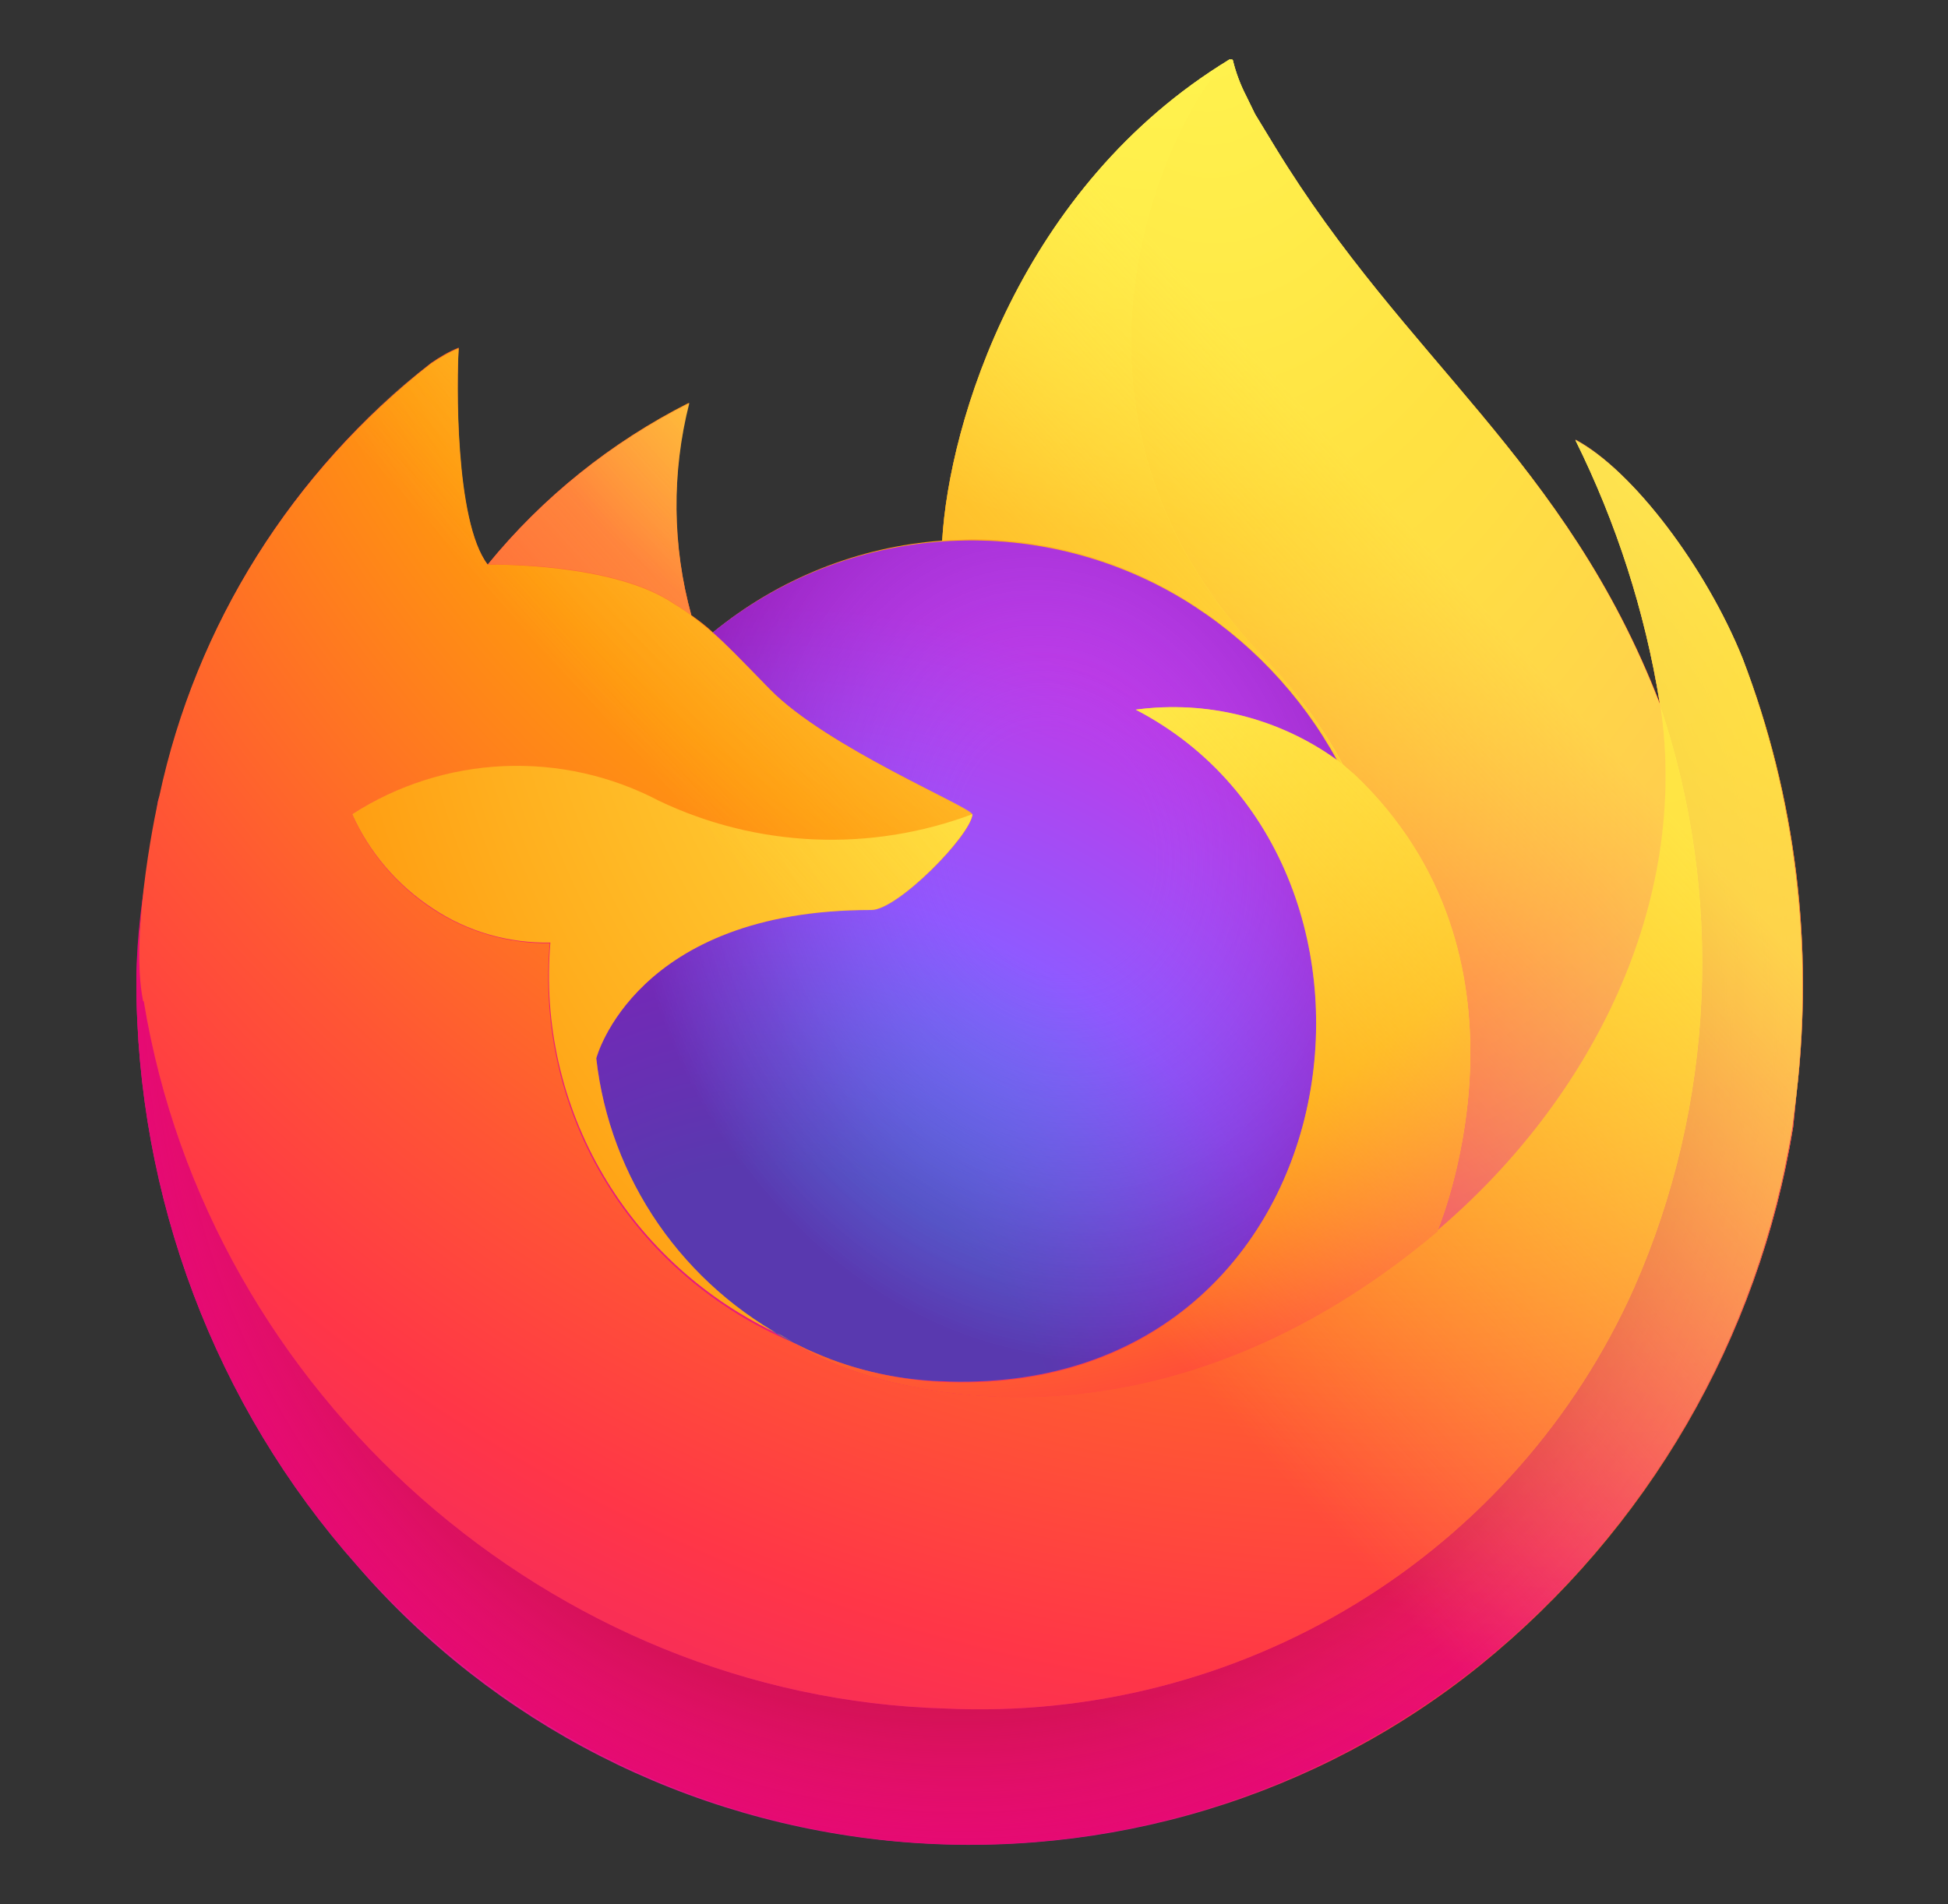 <svg width="45" height="44" viewBox="0 0 45 44" fill="none" xmlns="http://www.w3.org/2000/svg">
<rect x="0" y="0" width="45" height="44" fill="#333333" stroke="none"/>
<path d="M40.255 15.213C39.414 13.122 37.716 10.861 36.392 10.169C37.341 12.083 37.997 14.124 38.339 16.227V16.258C36.158 10.615 32.482 8.355 29.46 3.405L28.992 2.636L28.79 2.221C28.653 1.957 28.549 1.678 28.479 1.39L28.463 1.375H28.401C23.572 4.312 21.921 9.77 21.765 12.491C19.833 12.63 17.98 13.368 16.468 14.613C16.313 14.459 16.141 14.336 15.97 14.213C15.525 12.61 15.504 10.922 15.908 9.309C14.112 10.219 12.531 11.492 11.266 13.045C10.487 12.045 10.549 8.74 10.596 8.032C10.362 8.125 10.16 8.248 9.957 8.386C6.752 10.894 4.537 14.429 3.695 18.38L3.649 18.503L3.462 19.733V19.794C3.293 20.709 3.189 21.633 3.15 22.562V22.654C3.15 27.666 4.973 32.479 8.244 36.169C11.403 39.828 15.891 42.12 20.743 42.551C25.594 42.982 30.424 41.519 34.195 38.475C38.064 35.341 40.636 30.916 41.423 26.037L41.501 25.268C41.906 21.855 41.485 18.411 40.255 15.213ZM18.042 30.88L18.307 31.034H18.322C18.233 30.984 18.145 30.933 18.057 30.88H18.042Z" fill="url(#paint0_linear_19262_13864)"/>
<path d="M40.255 15.213C39.414 13.122 37.716 10.862 36.392 10.155C37.342 12.072 37.999 14.119 38.339 16.228V16.274C39.834 20.671 39.616 25.514 37.747 29.758C36.401 32.778 34.159 35.323 31.317 37.058C28.474 38.793 25.165 39.636 21.827 39.475C12.793 39.214 4.817 32.249 3.322 23.131C3.057 21.686 3.322 20.963 3.462 19.795C3.275 20.702 3.166 21.624 3.15 22.547V22.655C3.15 27.651 4.973 32.479 8.244 36.154C11.515 39.844 15.986 42.119 20.784 42.55C25.597 42.965 30.379 41.504 34.195 38.46C38.061 35.33 40.632 30.91 41.423 26.037L41.501 25.268C41.906 21.855 41.485 18.396 40.255 15.213Z" fill="url(#paint1_radial_19262_13864)"/>
<path d="M40.255 15.213C39.414 13.122 37.716 10.862 36.392 10.155C37.342 12.072 37.999 14.119 38.339 16.228V16.274C39.834 20.671 39.616 25.514 37.747 29.758C36.401 32.778 34.159 35.323 31.317 37.058C28.474 38.793 25.165 39.636 21.827 39.475C12.793 39.214 4.817 32.249 3.322 23.131C3.057 21.686 3.322 20.963 3.462 19.795C3.275 20.702 3.166 21.624 3.15 22.547V22.655C3.15 27.651 4.973 32.479 8.244 36.154C11.515 39.844 15.986 42.119 20.784 42.55C25.597 42.965 30.379 41.504 34.195 38.46C38.061 35.33 40.632 30.91 41.423 26.037L41.501 25.268C41.906 21.855 41.485 18.396 40.255 15.213Z" fill="url(#paint2_radial_19262_13864)"/>
<path d="M30.893 17.565L31.002 17.657C30.527 16.77 29.929 15.953 29.226 15.228C23.229 9.016 27.653 1.759 28.401 1.39V1.375C23.572 4.312 21.921 9.77 21.765 12.491L22.45 12.46C24.164 12.46 25.846 12.922 27.326 13.829C28.828 14.742 30.059 16.031 30.893 17.565Z" fill="url(#paint3_radial_19262_13864)"/>
<path d="M22.466 18.811C22.434 19.302 20.737 21.024 20.129 21.024C14.662 21.024 13.774 24.453 13.774 24.453C13.927 25.83 14.42 27.149 15.21 28.294C16.001 29.439 17.064 30.374 18.307 31.018L18.634 31.172L19.21 31.418C20.005 31.71 20.861 31.879 21.702 31.91C31.314 32.371 33.183 19.994 26.251 16.397C27.895 16.183 29.559 16.607 30.893 17.581C30.058 16.046 28.828 14.757 27.326 13.844C25.661 12.839 23.719 12.373 21.772 12.511C19.826 12.649 17.971 13.384 16.468 14.613C16.765 14.874 17.092 15.228 17.793 15.935C19.101 17.273 22.466 18.657 22.466 18.826V18.811Z" fill="url(#paint4_radial_19262_13864)"/>
<path d="M22.466 18.811C22.434 19.302 20.737 21.024 20.129 21.024C14.662 21.024 13.774 24.453 13.774 24.453C13.927 25.83 14.42 27.149 15.21 28.294C16.001 29.439 17.064 30.374 18.307 31.018L18.634 31.172L19.21 31.418C20.005 31.71 20.861 31.879 21.702 31.91C31.314 32.371 33.183 19.994 26.251 16.397C27.895 16.183 29.559 16.607 30.893 17.581C30.058 16.046 28.828 14.757 27.326 13.844C25.661 12.839 23.719 12.373 21.772 12.511C19.826 12.649 17.971 13.384 16.468 14.613C16.765 14.874 17.092 15.228 17.793 15.935C19.101 17.273 22.466 18.657 22.466 18.826V18.811Z" fill="url(#paint5_radial_19262_13864)"/>
<path d="M15.565 13.937L15.97 14.213C15.53 12.609 15.514 10.921 15.923 9.309C14.122 10.217 12.535 11.49 11.266 13.045C11.375 13.045 14.163 12.983 15.565 13.937Z" fill="url(#paint6_radial_19262_13864)"/>
<path d="M3.321 23.131C4.817 32.249 12.777 39.214 21.827 39.475C25.165 39.636 28.474 38.793 31.317 37.058C34.159 35.323 36.401 32.778 37.747 29.758C39.616 25.514 39.834 20.687 38.339 16.274V16.228L38.354 16.259C39.024 20.902 36.765 25.376 33.214 28.405L33.198 28.436C26.282 34.278 19.677 31.972 18.322 31.019C16.518 30.263 15.003 28.964 13.993 27.307C12.983 25.65 12.53 23.72 12.699 21.794C11.741 21.805 10.802 21.532 10.004 21.009C9.179 20.469 8.53 19.706 8.135 18.811C9.183 18.144 10.392 17.766 11.638 17.715C12.884 17.663 14.121 17.941 15.222 18.519C17.512 19.595 20.098 19.703 22.45 18.826C22.45 18.657 19.101 17.273 17.777 15.92C17.091 15.213 16.764 14.875 16.453 14.613C16.179 14.366 15.882 14.144 15.565 13.952C14.163 12.999 11.359 13.045 11.266 13.045C10.502 12.046 10.549 8.74 10.596 8.048C10.378 8.141 10.16 8.264 9.957 8.402C6.745 10.906 4.524 14.443 3.68 18.396C3.664 18.411 2.979 21.532 3.306 23.131H3.321Z" fill="url(#paint7_radial_19262_13864)"/>
<path d="M29.226 15.228C29.927 15.951 30.535 16.765 31.018 17.657L31.298 17.903C35.675 22.085 33.385 27.989 33.214 28.42C36.766 25.391 39.04 20.886 38.354 16.273C36.174 10.631 32.482 8.355 29.46 3.405L28.993 2.636L28.79 2.221C28.653 1.957 28.549 1.678 28.479 1.39L28.463 1.375H28.401C27.653 1.759 23.229 9.016 29.226 15.228Z" fill="url(#paint8_radial_19262_13864)"/>
<path d="M31.298 17.904L31.002 17.657L30.893 17.565C29.553 16.594 27.883 16.174 26.235 16.397C33.167 19.994 31.314 32.387 21.718 31.926C20.65 31.875 19.602 31.62 18.634 31.172L18.322 31.018C19.677 31.972 26.282 34.293 33.214 28.451V28.42C33.385 28.005 35.675 22.085 31.314 17.919H31.298V17.904Z" fill="url(#paint9_radial_19262_13864)"/>
<path d="M13.774 24.453C13.774 24.453 14.662 21.024 20.129 21.024C20.737 21.024 22.419 19.302 22.466 18.81C21.301 19.248 20.058 19.447 18.812 19.394C17.567 19.341 16.345 19.038 15.223 18.503C14.121 17.924 12.883 17.647 11.636 17.701C10.39 17.756 9.181 18.138 8.135 18.81C8.533 19.7 9.182 20.458 10.004 20.994C10.814 21.532 11.749 21.793 12.714 21.778C12.553 23.646 12.978 25.519 13.931 27.142C14.884 28.764 16.319 30.058 18.042 30.849L18.307 31.003C17.065 30.361 16.003 29.428 15.212 28.286C14.422 27.144 13.928 25.828 13.774 24.453Z" fill="url(#paint10_radial_19262_13864)"/>
<path d="M40.255 15.213C39.414 13.122 37.716 10.861 36.392 10.169C37.341 12.083 37.997 14.124 38.339 16.227V16.258C36.158 10.615 32.482 8.355 29.46 3.405L28.992 2.636L28.79 2.221C28.653 1.957 28.549 1.678 28.479 1.39L28.463 1.375H28.401C23.572 4.312 21.921 9.77 21.765 12.491L22.435 12.46C24.148 12.46 25.846 12.922 27.326 13.829C28.828 14.742 30.058 16.031 30.893 17.565C29.553 16.593 27.883 16.174 26.235 16.396C33.167 19.994 31.314 32.386 21.718 31.925C20.65 31.875 19.602 31.619 18.634 31.172L18.307 31.018C18.217 30.974 18.129 30.928 18.042 30.88C18.135 30.926 18.213 30.987 18.307 31.018C17.065 30.377 16.003 29.444 15.212 28.302C14.422 27.159 13.928 25.843 13.774 24.468C13.774 24.468 14.662 21.04 20.129 21.04C20.737 21.04 22.419 19.318 22.466 18.81C22.466 18.657 19.101 17.273 17.793 15.935C17.092 15.213 16.765 14.874 16.468 14.613L15.97 14.229C15.53 12.624 15.514 10.936 15.923 9.324C14.124 10.228 12.537 11.496 11.266 13.045C10.502 12.045 10.565 8.74 10.596 8.048C10.378 8.14 10.16 8.263 9.957 8.401C9.272 8.893 8.649 9.462 8.072 10.077C5.868 12.395 4.354 15.268 3.695 18.38L3.649 18.503C3.617 18.672 3.446 19.579 3.431 19.764C3.275 20.686 3.181 21.609 3.15 22.547V22.654C3.15 27.666 4.973 32.479 8.228 36.169C11.388 39.828 15.875 42.12 20.727 42.551C25.579 42.982 30.409 41.519 34.18 38.475C38.049 35.341 40.62 30.916 41.407 26.037L41.501 25.268C41.89 21.855 41.47 18.411 40.255 15.213Z" fill="url(#paint11_linear_19262_13864)"/>
<defs>
<linearGradient id="paint0_linear_19262_13864" x1="37.725" y1="7.763" x2="3.648" y2="37.426" gradientUnits="userSpaceOnUse">
<stop offset="0.048" stop-color="#FFF44F"/>
<stop offset="0.111" stop-color="#FFE847"/>
<stop offset="0.225" stop-color="#FFC830"/>
<stop offset="0.368" stop-color="#FF980E"/>
<stop offset="0.401" stop-color="#FF8B16"/>
<stop offset="0.462" stop-color="#FF672A"/>
<stop offset="0.534" stop-color="#FF3647"/>
<stop offset="0.705" stop-color="#E31587"/>
</linearGradient>
<radialGradient id="paint1_radial_19262_13864" cx="0" cy="0" r="1" gradientUnits="userSpaceOnUse" gradientTransform="translate(36.875 5.957) scale(40.178 41.691)">
<stop offset="0.129" stop-color="#FFBD4F"/>
<stop offset="0.186" stop-color="#FFAC31"/>
<stop offset="0.247" stop-color="#FF9D17"/>
<stop offset="0.283" stop-color="#FF980E"/>
<stop offset="0.403" stop-color="#FF563B"/>
<stop offset="0.467" stop-color="#FF3750"/>
<stop offset="0.71" stop-color="#F5156C"/>
<stop offset="0.782" stop-color="#EB0878"/>
<stop offset="0.86" stop-color="#E50080"/>
</radialGradient>
<radialGradient id="paint2_radial_19262_13864" cx="0" cy="0" r="1" gradientUnits="userSpaceOnUse" gradientTransform="translate(22.193 23) scale(40.178 41.691)">
<stop offset="0.3" stop-color="#960E18"/>
<stop offset="0.351" stop-color="#B11927" stop-opacity="0.74"/>
<stop offset="0.435" stop-color="#DB293D" stop-opacity="0.343"/>
<stop offset="0.497" stop-color="#F5334B" stop-opacity="0.094"/>
<stop offset="0.53" stop-color="#FF3750" stop-opacity="0"/>
</radialGradient>
<radialGradient id="paint3_radial_19262_13864" cx="0" cy="0" r="1" gradientUnits="userSpaceOnUse" gradientTransform="translate(27.036 -3.505) scale(29.107 30.203)">
<stop offset="0.132" stop-color="#FFF44F"/>
<stop offset="0.252" stop-color="#FFDC3E"/>
<stop offset="0.506" stop-color="#FF9D12"/>
<stop offset="0.526" stop-color="#FF980E"/>
</radialGradient>
<radialGradient id="paint4_radial_19262_13864" cx="0" cy="0" r="1" gradientUnits="userSpaceOnUse" gradientTransform="translate(17.749 33.89) scale(19.13 19.851)">
<stop offset="0.353" stop-color="#3A8EE6"/>
<stop offset="0.472" stop-color="#5C79F0"/>
<stop offset="0.669" stop-color="#9059FF"/>
<stop offset="1" stop-color="#C139E6"/>
</radialGradient>
<radialGradient id="paint5_radial_19262_13864" cx="0" cy="0" r="1" gradientUnits="userSpaceOnUse" gradientTransform="translate(24.389 19.584) rotate(-14.084) scale(10.164 12.296)">
<stop offset="0.206" stop-color="#9059FF" stop-opacity="0"/>
<stop offset="0.278" stop-color="#8C4FF3" stop-opacity="0.064"/>
<stop offset="0.747" stop-color="#7716A8" stop-opacity="0.45"/>
<stop offset="0.975" stop-color="#6E008B" stop-opacity="0.6"/>
</radialGradient>
<radialGradient id="paint6_radial_19262_13864" cx="0" cy="0" r="1" gradientUnits="userSpaceOnUse" gradientTransform="translate(21.687 4.25) scale(13.762 14.281)">
<stop stop-color="#FFE226"/>
<stop offset="0.121" stop-color="#FFDB27"/>
<stop offset="0.295" stop-color="#FFC82A"/>
<stop offset="0.502" stop-color="#FFA930"/>
<stop offset="0.732" stop-color="#FF7E37"/>
<stop offset="0.792" stop-color="#FF7139"/>
</radialGradient>
<radialGradient id="paint7_radial_19262_13864" cx="0" cy="0" r="1" gradientUnits="userSpaceOnUse" gradientTransform="translate(32.503 -4.807) scale(58.718 60.93)">
<stop offset="0.113" stop-color="#FFF44F"/>
<stop offset="0.456" stop-color="#FF980E"/>
<stop offset="0.622" stop-color="#FF5634"/>
<stop offset="0.716" stop-color="#FF3647"/>
<stop offset="0.904" stop-color="#E31587"/>
</radialGradient>
<radialGradient id="paint8_radial_19262_13864" cx="0" cy="0" r="1" gradientUnits="userSpaceOnUse" gradientTransform="translate(27.555 -1.42) rotate(84.193) scale(44.639 28.255)">
<stop stop-color="#FFF44F"/>
<stop offset="0.06" stop-color="#FFE847"/>
<stop offset="0.168" stop-color="#FFC830"/>
<stop offset="0.304" stop-color="#FF980E"/>
<stop offset="0.356" stop-color="#FF8B16"/>
<stop offset="0.455" stop-color="#FF672A"/>
<stop offset="0.57" stop-color="#FF3647"/>
<stop offset="0.737" stop-color="#E31587"/>
</radialGradient>
<radialGradient id="paint9_radial_19262_13864" cx="0" cy="0" r="1" gradientUnits="userSpaceOnUse" gradientTransform="translate(21.361 9.539) scale(36.658 38.04)">
<stop offset="0.137" stop-color="#FFF44F"/>
<stop offset="0.48" stop-color="#FF980E"/>
<stop offset="0.592" stop-color="#FF5634"/>
<stop offset="0.655" stop-color="#FF3647"/>
<stop offset="0.904" stop-color="#E31587"/>
</radialGradient>
<radialGradient id="paint10_radial_19262_13864" cx="0" cy="0" r="1" gradientUnits="userSpaceOnUse" gradientTransform="translate(31.038 11.766) scale(40.123 41.634)">
<stop offset="0.094" stop-color="#FFF44F"/>
<stop offset="0.231" stop-color="#FFE141"/>
<stop offset="0.509" stop-color="#FFAF1E"/>
<stop offset="0.626" stop-color="#FF980E"/>
</radialGradient>
<linearGradient id="paint11_linear_19262_13864" x1="37.331" y1="7.599" x2="8.263" y2="33.807" gradientUnits="userSpaceOnUse">
<stop offset="0.167" stop-color="#FFF44F" stop-opacity="0.8"/>
<stop offset="0.266" stop-color="#FFF44F" stop-opacity="0.634"/>
<stop offset="0.489" stop-color="#FFF44F" stop-opacity="0.217"/>
<stop offset="0.6" stop-color="#FFF44F" stop-opacity="0"/>
</linearGradient>
</defs>
</svg>
